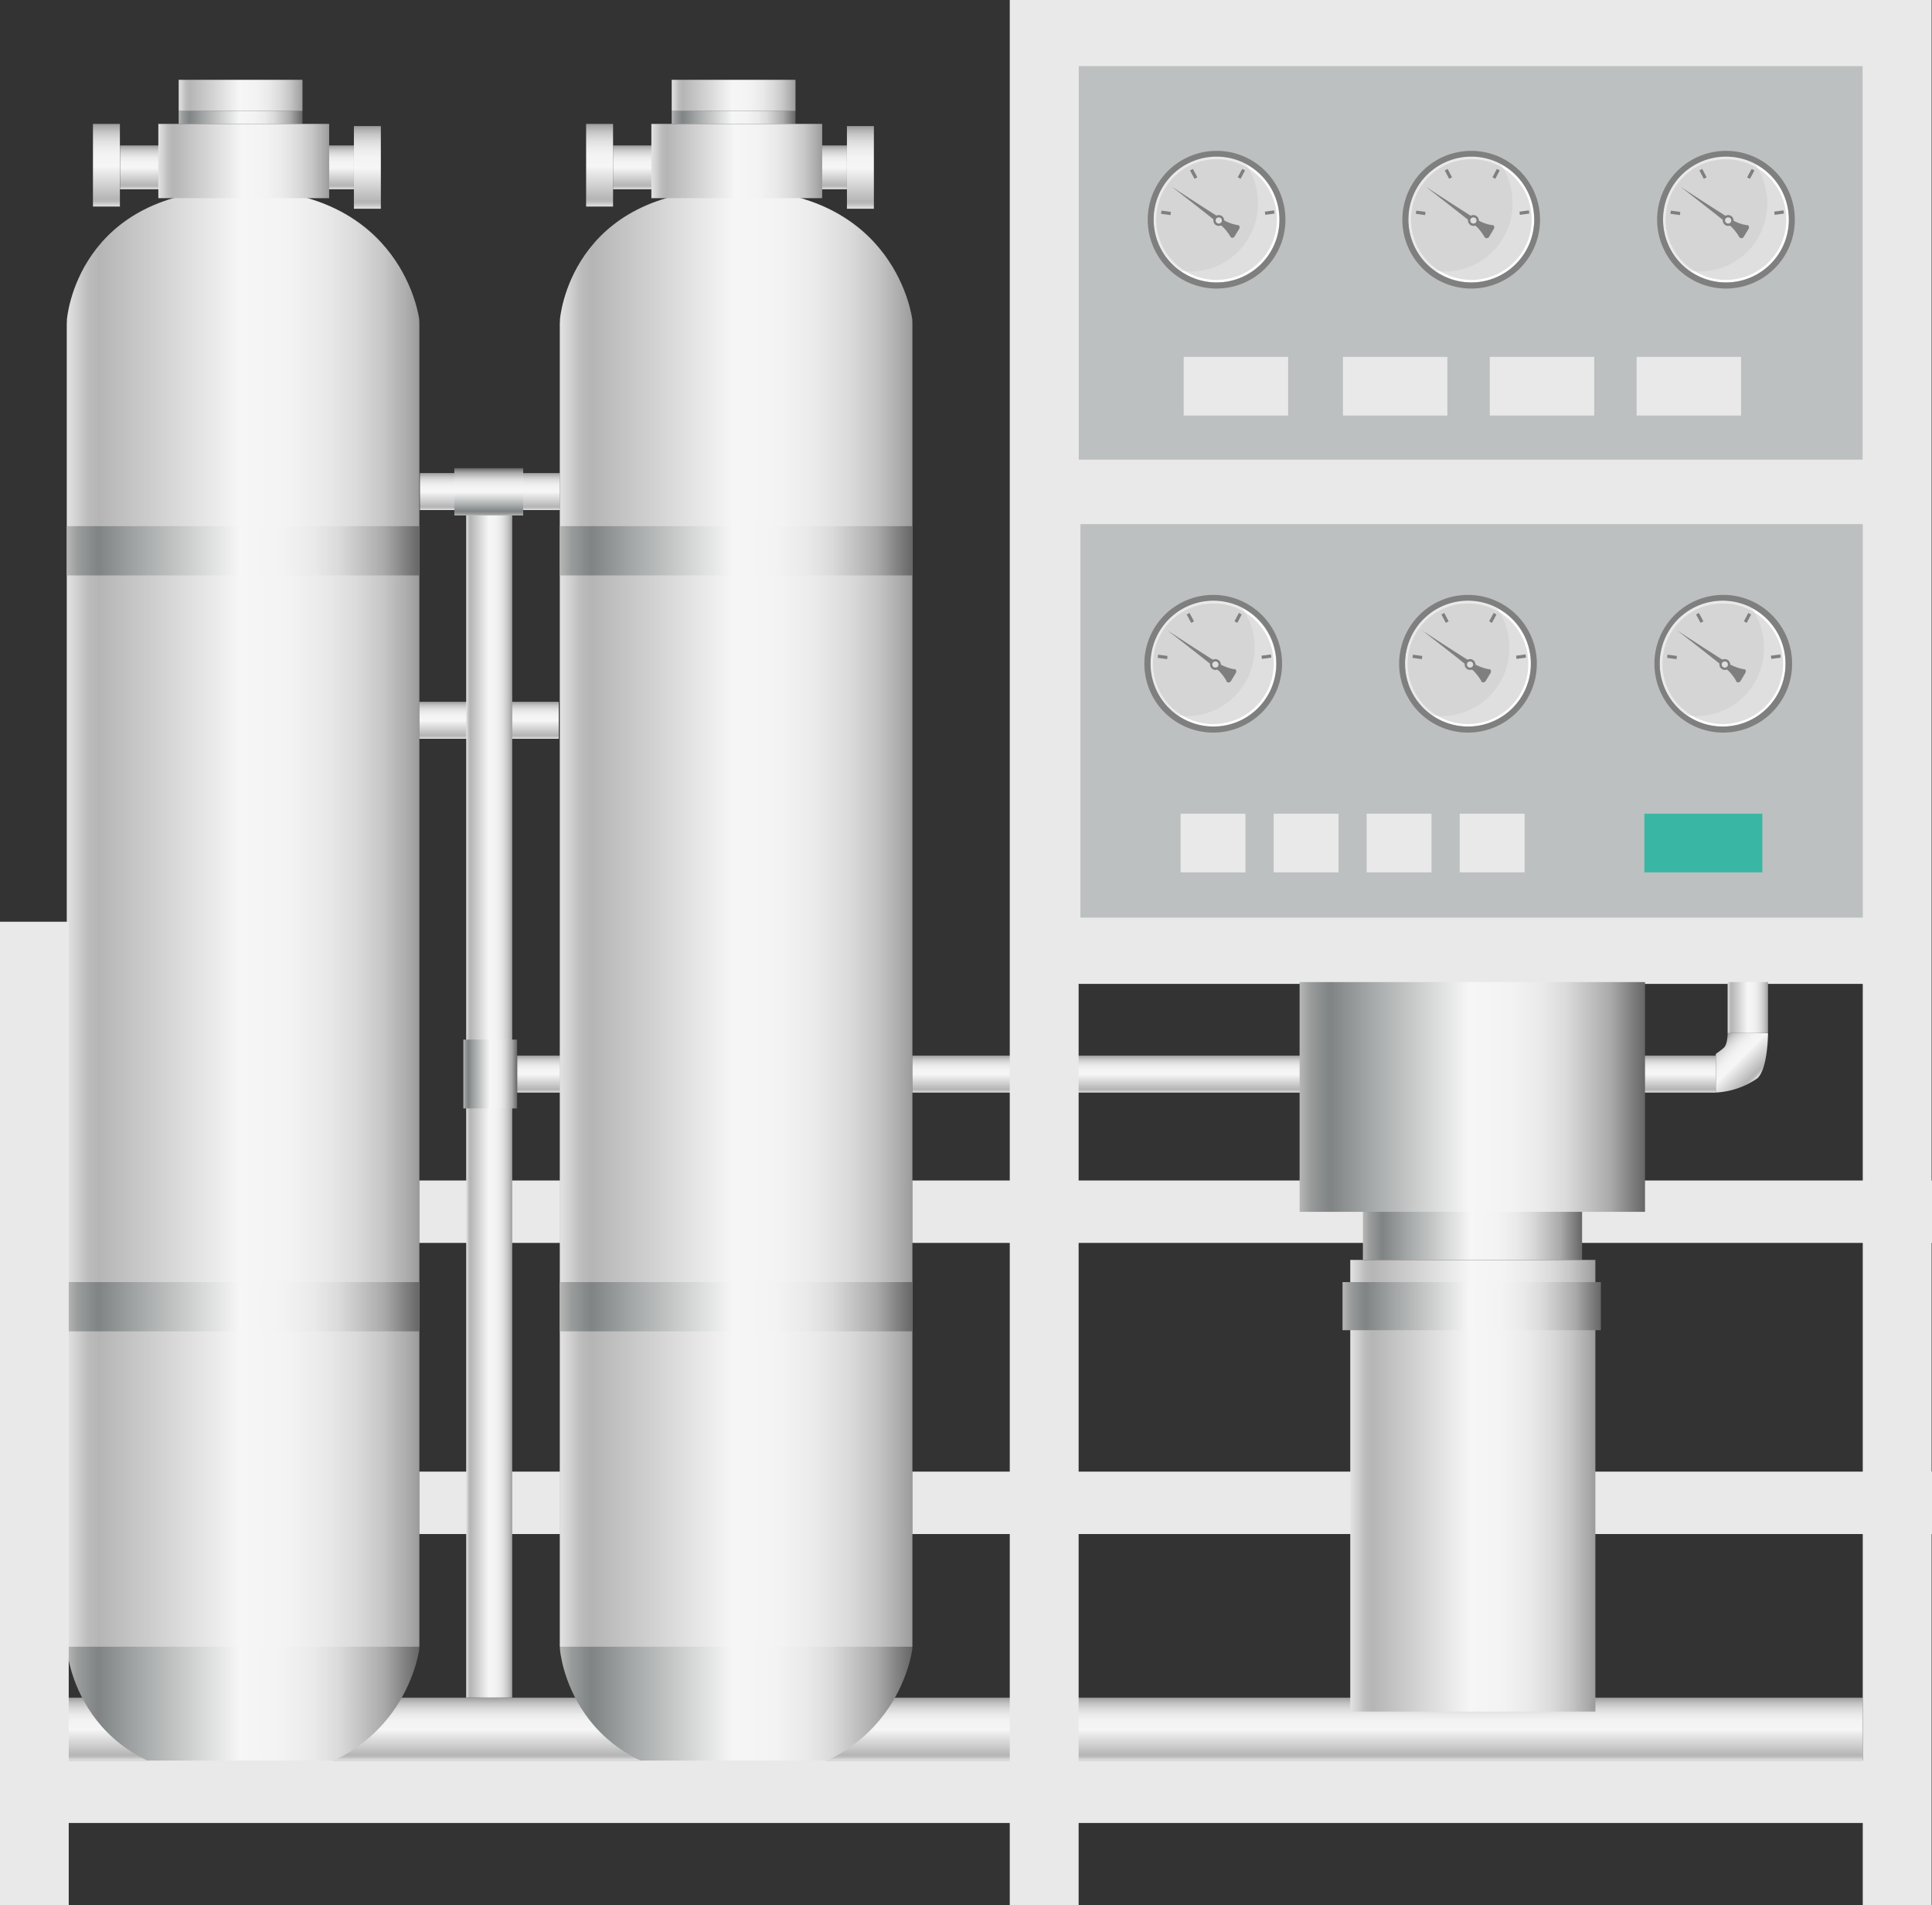 <svg xmlns="http://www.w3.org/2000/svg" xmlns:xlink="http://www.w3.org/1999/xlink" viewBox="0 0 149.85 147.78"><rect x="0" y="0" width="149.85" height="147.78" fill="#333333" stroke="none"/><defs><style>.cls-1{fill:url(#未命名的渐变_105);}.cls-2{fill:#e9e9e9;}.cls-3{fill:url(#未命名的渐变_105-2);}.cls-4{fill:url(#未命名的渐变_105-3);}.cls-5{fill:url(#未命名的渐变_105-4);}.cls-6{fill:url(#未命名的渐变_143);}.cls-7{fill:url(#未命名的渐变_105-5);}.cls-8{fill:url(#未命名的渐变_105-6);}.cls-9{fill:url(#未命名的渐变_105-7);}.cls-10{fill:url(#未命名的渐变_105-8);}.cls-11{fill:url(#未命名的渐变_105-9);}.cls-12{fill:url(#未命名的渐变_143-2);}.cls-13{fill:url(#未命名的渐变_105-10);}.cls-14{fill:url(#未命名的渐变_105-11);}.cls-15{fill:url(#未命名的渐变_143-3);}.cls-16{fill:url(#未命名的渐变_143-4);}.cls-17{fill:url(#未命名的渐变_105-12);}.cls-18{fill:url(#未命名的渐变_143-5);}.cls-19{fill:url(#未命名的渐变_105-13);}.cls-20{fill:#bdc0c0;}.cls-21{fill:#39b7a4;}.cls-22{fill:url(#未命名的渐变_105-14);}.cls-23{fill:url(#未命名的渐变_105-15);}.cls-24{fill:url(#未命名的渐变_143-6);}.cls-25{fill:url(#未命名的渐变_143-7);}.cls-26{fill:url(#未命名的渐变_105-16);}.cls-27{fill:url(#未命名的渐变_143-8);}.cls-28{fill:url(#未命名的渐变_105-17);}.cls-29{fill:url(#未命名的渐变_143-9);}.cls-30{fill:url(#未命名的渐变_105-18);}.cls-31{fill:url(#未命名的渐变_143-10);}.cls-32{fill:url(#未命名的渐变_143-11);}.cls-33{fill:url(#未命名的渐变_105-19);}.cls-34{fill:#fff;}.cls-35{fill:#eaeaea;}.cls-36{fill:#7f7f7f;}.cls-37{fill:#c1c1c1;opacity:0.51;}.cls-38{fill:none;stroke:#7f7f7f;stroke-miterlimit:10;stroke-width:0.25px;}.cls-39{fill:#dedede;}.cls-40{fill:url(#未命名的渐变_143-12);}.cls-41{fill:url(#未命名的渐变_105-20);}.cls-42{fill:url(#未命名的渐变_143-13);}.cls-43{opacity:0.2;}</style><linearGradient id="未命名的渐变_105" x1="86.59" y1="84.74" x2="86.59" y2="81.87" gradientUnits="userSpaceOnUse"><stop offset="0" stop-color="#e2e2e2"/><stop offset="0.03" stop-color="#d0d0d0"/><stop offset="0.06" stop-color="#bcbcbc"/><stop offset="0.09" stop-color="#b5b5b5"/><stop offset="0.49" stop-color="#f6f6f6"/><stop offset="0.63" stop-color="#f3f3f3"/><stop offset="0.73" stop-color="#eaeaea"/><stop offset="0.82" stop-color="#dbdbdb"/><stop offset="0.9" stop-color="#c6c6c6"/><stop offset="0.97" stop-color="#aaa"/><stop offset="1" stop-color="#9b9b9b"/></linearGradient><linearGradient id="未命名的渐变_105-2" x1="38" y1="39.56" x2="38" y2="36.69" xlink:href="#未命名的渐变_105"/><linearGradient id="未命名的渐变_105-3" x1="37.91" y1="57.3" x2="37.91" y2="54.43" xlink:href="#未命名的渐变_105"/><linearGradient id="未命名的渐变_105-4" x1="74.71" y1="136.55" x2="74.71" y2="131.67" xlink:href="#未命名的渐变_105"/><linearGradient id="未命名的渐变_143" x1="13.86" y1="9.11" x2="23.46" y2="9.11" gradientUnits="userSpaceOnUse"><stop offset="0" stop-color="#b7b7b7"/><stop offset="0.03" stop-color="#9b9d9d"/><stop offset="0.07" stop-color="#878b8b"/><stop offset="0.09" stop-color="#808484"/><stop offset="0.2" stop-color="#a3a6a6"/><stop offset="0.49" stop-color="#f6f6f6"/><stop offset="0.61" stop-color="#f3f3f3"/><stop offset="0.7" stop-color="#eaeaea"/><stop offset="0.77" stop-color="#dbdbdb"/><stop offset="0.83" stop-color="#c5c5c5"/><stop offset="0.9" stop-color="#aaa"/><stop offset="0.95" stop-color="#888"/><stop offset="1" stop-color="#666"/></linearGradient><linearGradient id="未命名的渐变_105-5" x1="13.86" y1="7.4" x2="23.46" y2="7.4" xlink:href="#未命名的渐变_105"/><linearGradient id="未命名的渐变_105-6" x1="18.38" y1="14.68" x2="18.38" y2="11.28" xlink:href="#未命名的渐变_105"/><linearGradient id="未命名的渐变_105-7" x1="8.26" y1="16.02" x2="8.26" y2="9.61" xlink:href="#未命名的渐变_105"/><linearGradient id="未命名的渐变_105-8" x1="28.49" y1="16.19" x2="28.49" y2="9.78" xlink:href="#未命名的渐变_105"/><linearGradient id="未命名的渐变_105-9" x1="36.16" y1="85.83" x2="39.74" y2="85.83" xlink:href="#未命名的渐变_105"/><linearGradient id="未命名的渐变_143-2" x1="5.19" y1="-1490.3" x2="32.52" y2="-1490.3" gradientTransform="matrix(1, 0, 0, -1, 0, -1408.81)" xlink:href="#未命名的渐变_143"/><linearGradient id="未命名的渐变_105-10" x1="5.19" y1="71.2" x2="32.52" y2="71.2" xlink:href="#未命名的渐变_105"/><linearGradient id="未命名的渐变_105-11" x1="-755.93" y1="-382.83" x2="-753.03" y2="-385.73" gradientTransform="matrix(-1, 0, 0, 1, -619.63, 466.47)" xlink:href="#未命名的渐变_105"/><linearGradient id="未命名的渐变_143-3" x1="5.19" y1="42.72" x2="32.52" y2="42.72" xlink:href="#未命名的渐变_143"/><linearGradient id="未命名的渐变_143-4" x1="5.19" y1="101.35" x2="32.52" y2="101.35" xlink:href="#未命名的渐变_143"/><linearGradient id="未命名的渐变_105-12" x1="12.28" y1="12.49" x2="25.53" y2="12.49" xlink:href="#未命名的渐变_105"/><linearGradient id="未命名的渐变_143-5" x1="52.1" y1="9.11" x2="61.7" y2="9.11" xlink:href="#未命名的渐变_143"/><linearGradient id="未命名的渐变_105-13" x1="52.1" y1="7.4" x2="61.7" y2="7.4" xlink:href="#未命名的渐变_105"/><linearGradient id="未命名的渐变_105-14" x1="56.62" y1="14.68" x2="56.62" y2="11.28" xlink:href="#未命名的渐变_105"/><linearGradient id="未命名的渐变_105-15" x1="46.5" y1="16.02" x2="46.5" y2="9.61" xlink:href="#未命名的渐变_105"/><linearGradient id="未命名的渐变_143-6" x1="37.91" y1="39.98" x2="37.91" y2="36.31" xlink:href="#未命名的渐变_143"/><linearGradient id="未命名的渐变_143-7" x1="527.44" y1="-998.21" x2="527.44" y2="-1002.37" gradientTransform="translate(-489.4 1083.59)" xlink:href="#未命名的渐变_143"/><linearGradient id="未命名的渐变_105-16" x1="522.28" y1="-1096.26" x2="522.28" y2="-1099.4" gradientTransform="translate(-386.71 1175.98)" xlink:href="#未命名的渐变_105"/><linearGradient id="未命名的渐变_143-8" x1="539.98" y1="-1067.97" x2="539.98" y2="-1084.97" gradientTransform="translate(-425.77 1172.32)" xlink:href="#未命名的渐变_143"/><linearGradient id="未命名的渐变_105-17" x1="66.74" y1="16.19" x2="66.74" y2="9.78" xlink:href="#未命名的渐变_105"/><linearGradient id="未命名的渐变_143-9" x1="43.43" y1="-1490.3" x2="70.76" y2="-1490.3" gradientTransform="matrix(1, 0, 0, -1, 0, -1408.81)" xlink:href="#未命名的渐变_143"/><linearGradient id="未命名的渐变_105-18" x1="43.43" y1="71.2" x2="70.76" y2="71.2" xlink:href="#未命名的渐变_105"/><linearGradient id="未命名的渐变_143-10" x1="43.43" y1="42.72" x2="70.76" y2="42.72" xlink:href="#未命名的渐变_143"/><linearGradient id="未命名的渐变_143-11" x1="43.43" y1="101.35" x2="70.76" y2="101.35" xlink:href="#未命名的渐变_143"/><linearGradient id="未命名的渐变_105-19" x1="50.52" y1="12.49" x2="63.77" y2="12.49" xlink:href="#未命名的渐变_105"/><linearGradient id="未命名的渐变_143-12" x1="529.21" y1="-1063.05" x2="529.21" y2="-1089.84" gradientTransform="translate(-415.02 1161.53)" xlink:href="#未命名的渐变_143"/><linearGradient id="未命名的渐变_105-20" x1="559.36" y1="-1067" x2="559.36" y2="-1086" gradientTransform="translate(-445.12 1191.73)" xlink:href="#未命名的渐变_105"/><linearGradient id="未命名的渐变_143-13" x1="545.44" y1="-1066.39" x2="545.44" y2="-1086.44" gradientTransform="translate(-431.28 1177.72)" xlink:href="#未命名的渐变_143"/></defs><title>Water treatment system（水处理系统）</title><g id="图层_2" data-name="图层 2"><g id="图层_125" data-name="图层 125"><g id="Water_treatment_system_水处理系统_" data-name="Water treatment system（水处理系统）"><rect class="cls-1" x="40.11" y="81.87" width="92.96" height="2.87"/><rect class="cls-2" x="82.2" width="64.35" height="76.31" transform="translate(228.75 76.31) rotate(180)"/><rect class="cls-2" x="6.8" y="91.57" width="143.04" height="4.84" transform="translate(156.65 187.97) rotate(180)"/><rect class="cls-2" x="6.8" y="114.15" width="143.04" height="4.84" transform="translate(156.65 233.13) rotate(180)"/><rect class="cls-3" x="32.57" y="36.69" width="10.86" height="2.87"/><rect class="cls-4" x="32.48" y="54.43" width="10.86" height="2.87"/><rect class="cls-5" x="4.94" y="131.67" width="139.54" height="4.88"/><rect class="cls-6" x="13.86" y="8.61" width="9.6" height="1"/><rect class="cls-7" x="13.86" y="6.19" width="9.6" height="2.42"/><rect class="cls-8" x="9.31" y="11.28" width="18.14" height="3.4"/><rect class="cls-9" x="7.21" y="9.61" width="2.09" height="6.41"/><rect class="cls-10" x="27.45" y="9.78" width="2.09" height="6.41"/><rect class="cls-11" x="36.16" y="39.98" width="3.57" height="91.69"/><path class="cls-12" d="M32.52,25H5.19V127.9S5.92,138,18.62,138s13.9-10.11,13.9-10.11Z"/><path class="cls-13" d="M32.52,127.72H5.19V24.79s.73-10.1,13.43-10.11,13.9,10.11,13.9,10.11Z"/><path class="cls-14" d="M133.72,81.25c.28-.27.28-1.11.28-1.11h3.13s0,2.75-.83,3.5a6.25,6.25,0,0,1-3.22,1.1v-3S133.51,81.45,133.72,81.25Z"/><rect class="cls-15" x="5.19" y="40.81" width="27.33" height="3.82"/><rect class="cls-16" x="5.19" y="99.44" width="27.33" height="3.82"/><rect class="cls-17" x="12.28" y="9.61" width="13.25" height="5.76"/><rect class="cls-18" x="52.1" y="8.61" width="9.6" height="1"/><rect class="cls-19" x="52.1" y="6.19" width="9.6" height="2.42"/><rect class="cls-2" x="92.77" y="27.68" width="8.1" height="4.55"/><rect class="cls-20" x="83.66" y="5.13" width="60.82" height="30.52"/><rect class="cls-20" x="83.8" y="40.65" width="60.82" height="30.52"/><rect class="cls-2" x="91.57" y="63.11" width="5.03" height="4.55"/><rect class="cls-2" x="98.79" y="63.11" width="5.03" height="4.55"/><rect class="cls-2" x="106" y="63.11" width="5.03" height="4.55"/><rect class="cls-2" x="113.22" y="63.11" width="5.03" height="4.55"/><rect class="cls-21" x="127.54" y="63.11" width="9.15" height="4.55"/><rect class="cls-2" x="104.16" y="27.68" width="8.1" height="4.55"/><rect class="cls-2" x="91.81" y="27.68" width="8.1" height="4.55"/><rect class="cls-2" x="115.55" y="27.68" width="8.1" height="4.55"/><rect class="cls-2" x="126.94" y="27.68" width="8.1" height="4.55"/><rect class="cls-22" x="47.55" y="11.28" width="18.14" height="3.4"/><rect class="cls-23" x="45.46" y="9.61" width="2.09" height="6.41"/><rect class="cls-24" x="35.24" y="36.31" width="5.34" height="3.67"/><rect class="cls-25" x="35.36" y="81.22" width="5.34" height="4.17" transform="translate(121.33 45.27) rotate(90)"/><rect class="cls-26" x="133.59" y="76.59" width="3.96" height="3.13" transform="translate(213.72 -57.42) rotate(90)"/><rect class="cls-27" x="112.34" y="87.35" width="3.73" height="17" transform="translate(210.06 -18.36) rotate(90)"/><rect class="cls-28" x="65.69" y="9.78" width="2.09" height="6.41"/><path class="cls-29" d="M70.76,25H43.43V127.9S44.16,138,56.87,138,70.76,127.9,70.76,127.9Z"/><path class="cls-30" d="M70.76,127.72H43.43V24.79s.73-10.1,13.44-10.11S70.76,24.79,70.76,24.79Z"/><rect class="cls-31" x="43.43" y="40.81" width="27.33" height="3.82"/><rect class="cls-32" x="43.43" y="99.44" width="27.33" height="3.82"/><rect class="cls-33" x="50.52" y="9.61" width="13.25" height="5.76"/><rect class="cls-2" x="-35.48" y="106.97" width="76.29" height="5.34" transform="translate(112.3 106.97) rotate(90)"/><rect class="cls-2" x="3.05" y="136.55" width="143.04" height="4.84" transform="translate(149.14 277.94) rotate(180)"/><circle class="cls-34" cx="94.36" cy="17.03" r="4.87"/><path class="cls-35" d="M89.49,17a4.86,4.86,0,0,0,2.13,4,4.2,4.2,0,0,0,.72.06,5.27,5.27,0,0,0,5.23-5.31,5.4,5.4,0,0,0-1-3.12A4.87,4.87,0,0,0,89.49,17Z"/><path class="cls-36" d="M94.36,11.7A5.34,5.34,0,1,0,99.7,17,5.33,5.33,0,0,0,94.36,11.7Zm0,10.21A4.88,4.88,0,1,1,99.24,17,4.87,4.87,0,0,1,94.36,21.91Z"/><circle class="cls-37" cx="94.36" cy="17.03" r="4.68"/><path class="cls-36" d="M95.73,18.38l.39-.64a.21.21,0,0,0-.07-.28H96a3.34,3.34,0,0,1-1-.34c-.85-.49-4.13-2.65-4.13-2.65s3.09,2.39,4,3.15a3.94,3.94,0,0,1,.58.76l0,0h0l0,0A.19.19,0,0,0,95.73,18.38Z"/><circle class="cls-36" cx="94.53" cy="17.1" r="0.42"/><line class="cls-38" x1="96.46" y1="13.16" x2="96.11" y2="13.81"/><line class="cls-38" x1="92.41" y1="13.16" x2="92.76" y2="13.81"/><line class="cls-38" x1="90.07" y1="16.46" x2="90.8" y2="16.56"/><line class="cls-38" x1="98.84" y1="16.44" x2="98.12" y2="16.54"/><circle class="cls-39" cx="94.53" cy="17.1" r="0.24"/><circle class="cls-34" cx="114.12" cy="17.03" r="4.87"/><path class="cls-35" d="M109.24,17a4.88,4.88,0,0,0,2.13,4,4.4,4.4,0,0,0,.73.06,5.27,5.27,0,0,0,5.22-5.31,5.32,5.32,0,0,0-1-3.12,4.8,4.8,0,0,0-2.2-.53A4.88,4.88,0,0,0,109.24,17Z"/><path class="cls-36" d="M114.12,11.7A5.34,5.34,0,1,0,119.45,17,5.34,5.34,0,0,0,114.12,11.7Zm0,10.21A4.88,4.88,0,1,1,119,17,4.88,4.88,0,0,1,114.12,21.91Z"/><circle class="cls-37" cx="114.12" cy="17.03" r="4.68"/><path class="cls-36" d="M115.49,18.38l.38-.64a.2.2,0,0,0-.07-.28h-.09a3.34,3.34,0,0,1-1-.34c-.85-.49-4.14-2.65-4.14-2.65s3.09,2.39,4,3.15a3.85,3.85,0,0,1,.57.76l0,0h0l0,0A.21.21,0,0,0,115.49,18.38Z"/><circle class="cls-36" cx="114.28" cy="17.1" r="0.42"/><line class="cls-38" x1="116.21" y1="13.16" x2="115.87" y2="13.81"/><line class="cls-38" x1="112.17" y1="13.16" x2="112.51" y2="13.81"/><line class="cls-38" x1="109.83" y1="16.46" x2="110.55" y2="16.56"/><line class="cls-38" x1="118.6" y1="16.44" x2="117.87" y2="16.54"/><circle class="cls-39" cx="114.28" cy="17.1" r="0.24"/><circle class="cls-34" cx="133.87" cy="17.03" r="4.87"/><path class="cls-35" d="M129,17a4.86,4.86,0,0,0,2.13,4,4.2,4.2,0,0,0,.72.06,5.26,5.26,0,0,0,5.22-5.31,5.39,5.39,0,0,0-1-3.12A4.87,4.87,0,0,0,129,17Z"/><path class="cls-36" d="M133.87,11.7A5.34,5.34,0,1,0,139.21,17,5.33,5.33,0,0,0,133.87,11.7Zm0,10.21A4.88,4.88,0,1,1,138.75,17,4.87,4.87,0,0,1,133.87,21.91Z"/><circle class="cls-37" cx="133.87" cy="17.03" r="4.68"/><path class="cls-36" d="M135.24,18.38l.39-.64a.21.21,0,0,0-.07-.28h-.1a3.34,3.34,0,0,1-1-.34c-.85-.49-4.14-2.65-4.14-2.65s3.1,2.39,4,3.15a3.94,3.94,0,0,1,.58.76s0,0,0,0h0l0,0A.2.2,0,0,0,135.24,18.38Z"/><circle class="cls-36" cx="134.04" cy="17.1" r="0.42"/><line class="cls-38" x1="135.97" y1="13.16" x2="135.62" y2="13.81"/><line class="cls-38" x1="131.92" y1="13.16" x2="132.26" y2="13.81"/><line class="cls-38" x1="129.58" y1="16.46" x2="130.31" y2="16.56"/><line class="cls-38" x1="138.35" y1="16.44" x2="137.63" y2="16.54"/><circle class="cls-39" cx="134.04" cy="17.1" r="0.24"/><circle class="cls-34" cx="94.11" cy="51.48" r="4.87"/><path class="cls-35" d="M89.23,51.48a4.86,4.86,0,0,0,2.13,4,4.37,4.37,0,0,0,.72.06,5.27,5.27,0,0,0,5.23-5.31,5.32,5.32,0,0,0-1-3.12,4.8,4.8,0,0,0-2.2-.53A4.87,4.87,0,0,0,89.23,51.48Z"/><path class="cls-36" d="M94.11,46.14a5.34,5.34,0,1,0,5.33,5.34A5.34,5.34,0,0,0,94.11,46.14Zm0,10.21A4.88,4.88,0,1,1,99,51.48,4.87,4.87,0,0,1,94.11,56.35Z"/><circle class="cls-37" cx="94.11" cy="51.48" r="4.68"/><path class="cls-36" d="M95.48,52.82l.38-.64a.2.2,0,0,0-.07-.28H95.7a3.55,3.55,0,0,1-1-.35c-.85-.49-4.14-2.65-4.14-2.65s3.09,2.39,4,3.15a3.85,3.85,0,0,1,.57.76l0,.05h0l0,0A.22.22,0,0,0,95.48,52.82Z"/><circle class="cls-36" cx="94.27" cy="51.54" r="0.42"/><line class="cls-38" x1="96.2" y1="47.6" x2="95.86" y2="48.25"/><line class="cls-38" x1="92.15" y1="47.6" x2="92.5" y2="48.25"/><line class="cls-38" x1="89.81" y1="50.9" x2="90.54" y2="51"/><line class="cls-38" x1="98.59" y1="50.88" x2="97.86" y2="50.98"/><circle class="cls-39" cx="94.27" cy="51.54" r="0.24"/><circle class="cls-34" cx="113.86" cy="51.48" r="4.87"/><path class="cls-35" d="M109,51.48a4.84,4.84,0,0,0,2.13,4,4.2,4.2,0,0,0,.72.06,5.27,5.27,0,0,0,5.22-5.31,5.32,5.32,0,0,0-1-3.12,4.8,4.8,0,0,0-2.2-.53A4.87,4.87,0,0,0,109,51.48Z"/><path class="cls-36" d="M113.86,46.14a5.34,5.34,0,1,0,5.34,5.34A5.34,5.34,0,0,0,113.86,46.14Zm0,10.21a4.88,4.88,0,1,1,4.88-4.87A4.87,4.87,0,0,1,113.86,56.35Z"/><circle class="cls-37" cx="113.86" cy="51.48" r="4.68"/><path class="cls-36" d="M115.23,52.82l.39-.64a.22.22,0,0,0-.07-.28h-.1a3.79,3.79,0,0,1-1-.35c-.85-.49-4.14-2.65-4.14-2.65s3.1,2.39,4,3.15a4.39,4.39,0,0,1,.58.76.05.05,0,0,0,0,.05h0l0,0A.22.22,0,0,0,115.23,52.82Z"/><circle class="cls-36" cx="114.02" cy="51.54" r="0.42"/><line class="cls-38" x1="115.96" y1="47.6" x2="115.61" y2="48.25"/><line class="cls-38" x1="111.91" y1="47.6" x2="112.25" y2="48.25"/><line class="cls-38" x1="109.57" y1="50.9" x2="110.3" y2="51"/><line class="cls-38" x1="118.34" y1="50.88" x2="117.61" y2="50.98"/><circle class="cls-39" cx="114.02" cy="51.54" r="0.24"/><circle class="cls-34" cx="133.62" cy="51.48" r="4.87"/><path class="cls-35" d="M128.74,51.48a4.86,4.86,0,0,0,2.13,4,4.37,4.37,0,0,0,.72.06,5.27,5.27,0,0,0,5.23-5.31,5.4,5.4,0,0,0-1-3.12,4.8,4.8,0,0,0-2.2-.53A4.87,4.87,0,0,0,128.74,51.48Z"/><path class="cls-36" d="M133.62,46.14A5.34,5.34,0,1,0,139,51.48,5.34,5.34,0,0,0,133.62,46.14Zm0,10.21a4.88,4.88,0,1,1,4.87-4.87A4.87,4.87,0,0,1,133.62,56.35Z"/><circle class="cls-37" cx="133.62" cy="51.48" r="4.68"/><path class="cls-36" d="M135,52.82l.38-.64a.2.2,0,0,0-.07-.28h-.09a3.7,3.7,0,0,1-1-.35c-.84-.49-4.13-2.65-4.13-2.65s3.09,2.39,4,3.15a3.85,3.85,0,0,1,.57.76l0,.05h0l0,0A.22.22,0,0,0,135,52.82Z"/><circle class="cls-36" cx="133.78" cy="51.54" r="0.42"/><line class="cls-38" x1="135.71" y1="47.6" x2="135.37" y2="48.25"/><line class="cls-38" x1="131.66" y1="47.6" x2="132.01" y2="48.25"/><line class="cls-38" x1="129.32" y1="50.9" x2="130.05" y2="51"/><line class="cls-38" x1="138.1" y1="50.88" x2="137.37" y2="50.98"/><circle class="cls-39" cx="133.78" cy="51.54" r="0.24"/><rect class="cls-2" x="73.26" y="71.22" width="147.78" height="5.34" transform="translate(221.04 -73.26) rotate(90)"/><rect class="cls-40" x="105.28" y="71.68" width="17.82" height="26.79" transform="translate(199.27 -29.11) rotate(90)"/><rect class="cls-41" x="96.73" y="105.73" width="35.03" height="19.01" transform="translate(229.47 0.99) rotate(90)"/><rect class="cls-42" x="112.29" y="91.29" width="3.73" height="20.04" transform="translate(215.46 -12.85) rotate(90)"/><rect class="cls-2" x="7.1" y="71.22" width="147.78" height="5.34" transform="translate(154.88 -7.1) rotate(90)"/></g></g></g></svg>